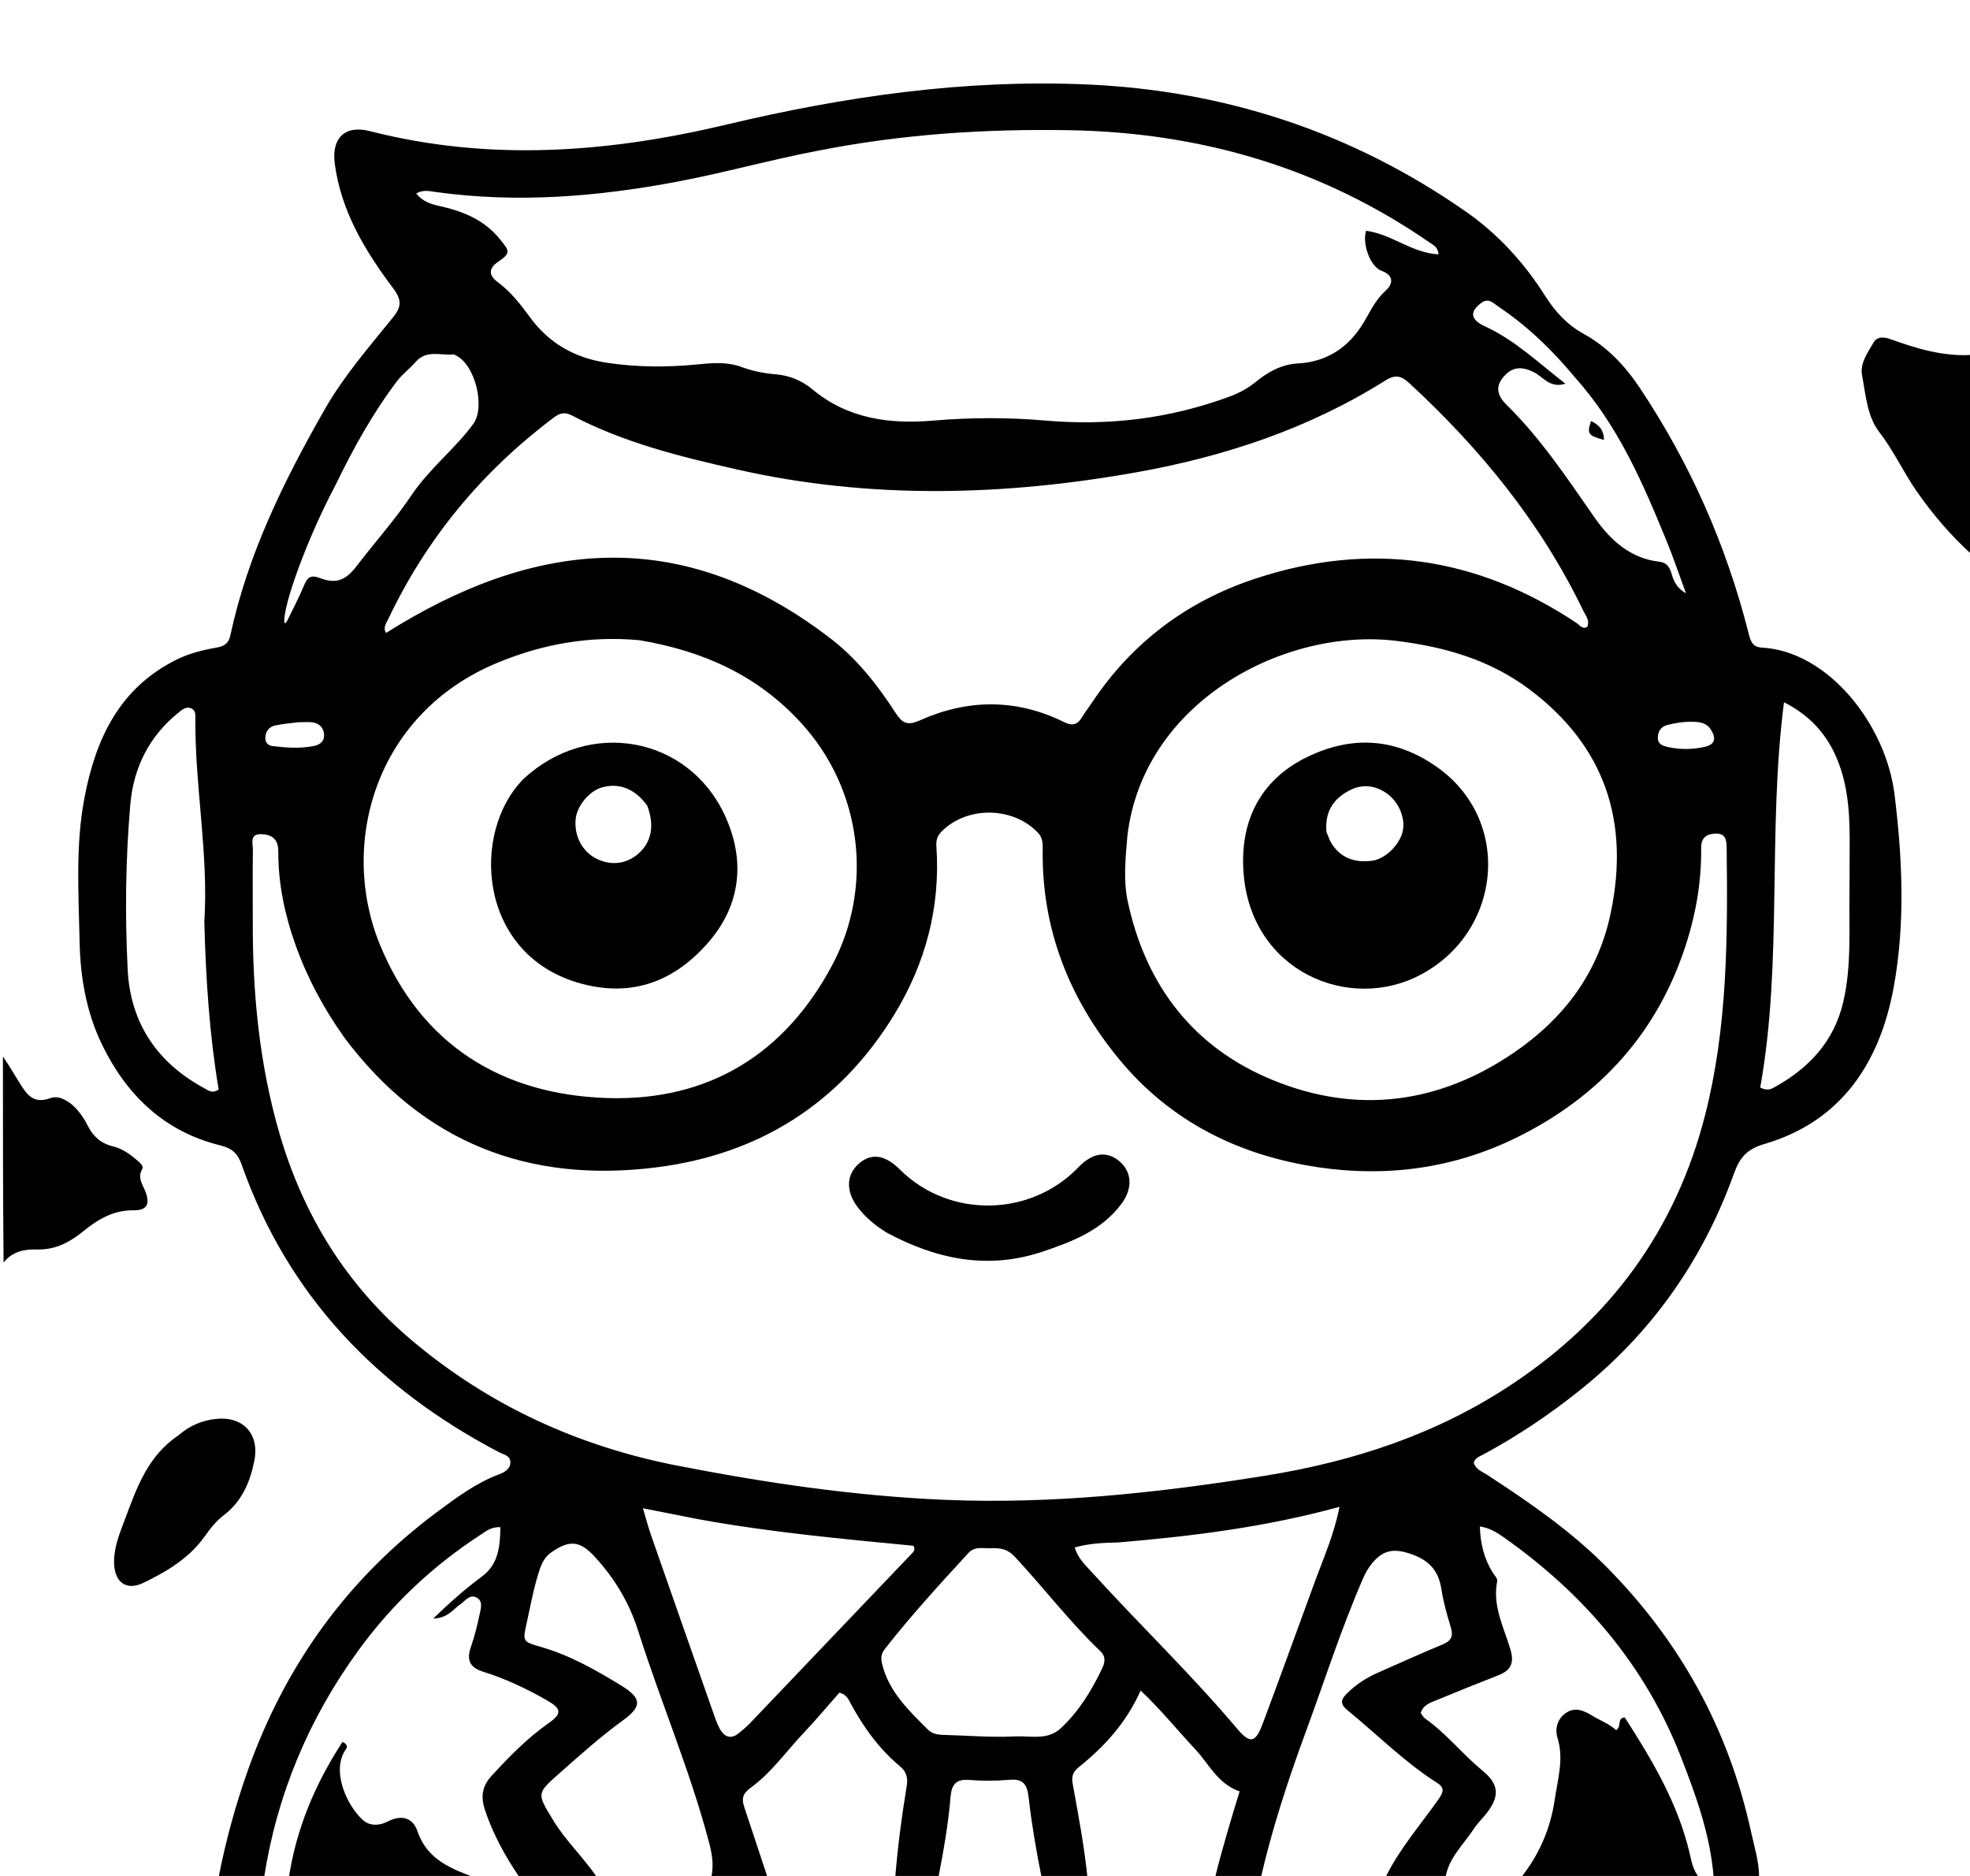 <svg version="1.1" id="Layer_1" xmlns="http://www.w3.org/2000/svg" xmlns:xlink="http://www.w3.org/1999/xlink" x="0px" y="0px"
	 width="100%" viewBox="0 0 672 640" enable-background="new 0 0 672 640" xml:space="preserve">
<path fill="#000000" opacity="1" stroke="none" 
	d="
M74.467,641 
	C76.912,628.336 80.32,615.809 84.693,603.566 
	C97.42,567.936 118.641,538.49 149.047,515.86 
	C155.71,510.901 162.421,505.897 170.348,502.935 
	C172.246,502.226 174.186,501.051 174.094,498.735 
	C174.007,496.527 171.71,496.22 170.146,495.398 
	C128.698,473.626 98.186,442.053 82.431,397.329 
	C81.099,393.549 79.292,391.779 75.021,390.723 
	C56.173,386.064 43.339,373.799 34.936,356.653 
	C29.484,345.527 27.397,333.533 27.155,321.291 
	C26.833,304.987 25.712,288.599 28.762,272.429 
	C32.583,252.168 40.667,234.621 60.477,224.916 
	C64.889,222.755 69.567,221.683 74.312,220.839 
	C76.836,220.391 78.071,219.11 78.588,216.703 
	C84.536,188.997 96.878,163.96 110.813,139.585 
	C117.304,128.233 125.864,118.419 134.025,108.32 
	C136.928,104.727 137.189,102.45 134.056,98.271 
	C124.538,85.579 116.304,72.044 114.188,55.771 
	C113.058,47.078 117.675,42.56 126.202,44.741 
	C166.967,55.169 207.471,52.113 247.817,42.504 
	C288.185,32.89 328.971,27.021 370.561,28.805 
	C417.81,30.833 461.104,45.05 499.988,72.162 
	C510.991,79.833 519.886,89.587 527.056,100.921 
	C530.399,106.207 534.53,110.747 540.061,113.8 
	C548.137,118.257 554.222,124.638 559.322,132.279 
	C576.509,158.032 588.834,185.9 596.428,215.891 
	C597.049,218.344 597.604,220.755 600.95,220.93 
	C623.604,222.116 643.282,247.146 646.24,270.932 
	C648.962,292.825 649.942,314.993 646.001,336.645 
	C641.366,362.107 628.443,382.494 601.869,390.284 
	C595.829,392.055 593.425,394.962 591.478,400.38 
	C580.816,430.054 563.297,454.913 538.52,474.616 
	C528.31,482.735 517.557,489.953 506.094,496.147 
	C504.817,496.838 503.277,497.284 502.713,499.009 
	C503.377,501.318 505.576,502.029 507.335,503.177 
	C521.719,512.567 535.846,522.27 548.006,534.558 
	C573.144,559.962 589.714,590.018 597.318,624.969 
	C598.413,630.001 600.036,634.937 600.072,640.577 
	C594.978,641 589.956,641 584.578,640.667 
	C583.421,626.007 578.574,612.682 573.46,599.549 
	C561.253,568.201 540.279,543.731 512.967,524.477 
	C510.625,522.826 508.132,521.241 504.802,520.771 
	C504.979,526.721 506.282,531.779 509.144,536.421 
	C509.743,537.391 510.901,538.536 510.729,539.382 
	C509.022,547.75 512.927,555.057 515.193,562.577 
	C516.625,567.329 515.425,569.842 511.103,571.54 
	C504.139,574.275 497.19,577.048 490.282,579.92 
	C488.064,580.842 485.502,581.518 484.629,584.439 
	C485.161,585.097 485.565,585.892 486.21,586.347 
	C493.46,591.465 498.929,598.531 505.767,604.125 
	C511.43,608.758 511.558,612.95 507.078,618.628 
	C505.637,620.455 503.94,622.103 502.67,624.036 
	C499.092,629.481 493.95,634.054 493,641 
	C486.312,641 479.625,641 472.528,640.65 
	C477.328,630.807 484.478,622.668 490.676,613.867 
	C492.37,611.461 492.898,609.944 490.218,608.239 
	C479.071,601.149 469.799,591.751 459.637,583.448 
	C457.065,581.347 457.375,579.822 459.395,577.804 
	C462.499,574.703 466.086,572.362 470.099,570.615 
	C477.418,567.428 484.666,564.074 492.048,561.042 
	C494.947,559.851 495.823,558.335 494.928,555.318 
	C493.653,551.019 492.371,546.674 491.704,542.256 
	C490.639,535.207 486.835,531.726 479.963,529.729 
	C474.673,528.192 471.411,529.35 468.199,533.133 
	C466.77,534.815 465.76,536.662 464.891,538.661 
	C457.456,555.759 451.798,573.518 445.367,590.991 
	C439.332,607.385 433.908,623.957 430,641 
	C424.978,641 419.956,641 414.46,640.614 
	C416.923,630.589 419.86,620.951 422.846,611.151 
	C415.285,608.495 412.425,601.789 407.813,596.876 
	C401.615,590.275 395.941,583.173 389.09,576.755 
	C384.2,587.701 376.748,595.874 367.962,602.901 
	C365.991,604.477 365.465,606.05 365.906,608.488 
	C367.861,619.283 369.898,630.07 371,641 
	C365.978,641 360.956,641 355.333,640.616 
	C353.418,631.2 351.907,622.192 350.876,613.129 
	C350.395,608.898 349.104,606.778 344.414,607.188 
	C339.791,607.593 335.082,607.609 330.456,607.234 
	C325.951,606.87 324.579,609.1 324.257,612.961 
	C323.469,622.401 321.82,631.715 320,641 
	C315.311,641 310.621,641 305.365,640.575 
	C306.252,629.985 307.554,619.794 309.25,609.67 
	C309.751,606.684 309.36,604.57 307.044,602.633 
	C299.934,596.686 294.587,589.336 290.21,581.218 
	C289.453,579.814 288.858,578.131 286.322,577.463 
	C282.383,581.927 278.372,586.735 274.078,591.274 
	C268.159,597.531 263.149,604.749 256.15,609.843 
	C253.35,611.881 252.916,613.599 253.859,616.423 
	C256.593,624.609 259.289,632.807 262,641 
	C255.646,641 249.291,641 242.608,640.617 
	C243.573,636.255 242.88,632.388 241.843,628.46 
	C235.38,603.972 225.382,580.674 217.767,556.593 
	C214.671,546.801 209.785,538.672 203.033,531.263 
	C197.895,525.624 194.415,525.275 188.29,529.428 
	C185.79,531.122 184.827,533.265 183.988,535.791 
	C182.096,541.484 181.057,547.379 179.762,553.217 
	C178.23,560.124 178.152,560.019 184.656,561.9 
	C194.494,564.746 203.362,569.799 211.973,575.084 
	C219.043,579.423 218.965,582.224 212.533,586.892 
	C204.834,592.48 197.791,598.812 190.692,605.092 
	C182.988,611.907 183.182,611.852 188.573,620.795 
	C192.987,628.119 199.315,633.92 204,641 
	C195.312,641 186.625,641 177.356,640.673 
	C172.243,633.169 168.231,625.804 165.482,617.661 
	C163.858,612.849 164.522,609.276 167.719,605.802 
	C173.694,599.308 179.819,593.008 187.11,587.896 
	C191.799,584.608 191.534,582.917 186.578,580.081 
	C179.628,576.105 172.408,572.693 164.765,570.3 
	C160.284,568.897 159.09,566.344 160.6,561.966 
	C161.842,558.364 162.804,554.642 163.567,550.906 
	C163.975,548.91 164.931,546.241 162.544,544.998 
	C160.228,543.791 158.724,546.129 156.993,547.346 
	C154.48,549.114 152.592,552.103 147.79,552.17 
	C153.565,546.6 158.752,542.029 164.319,537.901 
	C170.131,533.591 170.561,527.515 170.698,521.02 
	C167.536,520.824 165.71,522.447 163.831,523.67 
	C147.618,534.218 133.741,547.287 122.354,562.915 
	C105.297,586.324 94.421,612.335 90,641 
	C84.978,641 79.956,641 74.467,641 
M117.465,353.98 
	C110.473,344.156 104.814,333.643 100.765,322.256 
	C97.106,311.965 94.884,301.401 94.93,290.48 
	C94.948,286.223 92.735,284.749 89.214,284.589 
	C84.947,284.396 86.307,287.886 86.269,290.041 
	C86.128,298.037 86.261,306.038 86.229,314.036 
	C86.131,338.614 88.418,362.875 95.302,386.595 
	C103.468,414.731 118.33,438.662 140.737,457.497 
	C167.01,479.582 197.288,493.426 231.037,500.013 
	C261.159,505.892 291.432,510.368 322.106,511.672 
	C358.883,513.236 395.282,509.277 431.516,503.458 
	C461.753,498.601 490.242,489.272 516.03,472.063 
	C549.552,449.693 571.676,419.404 581.637,380.431 
	C589.3,350.449 589.364,319.761 588.992,289.085 
	C588.963,286.664 588.658,284.272 585.258,284.381 
	C582.075,284.482 580.253,285.851 580.294,289.247 
	C580.428,300.337 578.626,311.158 575.288,321.688 
	C565.642,352.109 545.841,374.001 517.556,387.981 
	C496.28,398.497 473.476,401.709 449.921,398.259 
	C422.685,394.27 399.269,382.652 381.668,361.255 
	C364.663,340.582 355.233,316.76 355.69,289.56 
	C355.724,287.54 355.593,285.696 354.013,284.042 
	C345.436,275.061 329.671,274.945 321.055,283.82 
	C319.621,285.297 319.286,286.885 319.419,288.808 
	C320.838,309.408 315.772,328.508 305.138,345.99 
	C286.521,376.594 258.723,393.947 223.601,398.295 
	C180.515,403.629 144.473,390.061 117.465,353.98 
M278.903,51.442 
	C262.877,54.489 247.163,58.923 231.121,61.956 
	C203.782,67.124 176.39,69.349 148.687,65.511 
	C146.59,65.22 144.281,64.631 141.969,66.008 
	C144.148,68.738 146.93,69.618 149.615,70.213 
	C157.715,72.008 165.002,74.791 170.526,81.606 
	C173.751,85.583 174.371,86.274 170.111,89.157 
	C166.595,91.537 166.589,93.856 169.729,96.197 
	C174.207,99.534 177.549,103.798 180.802,108.254 
	C187.297,117.152 196.083,122.117 207.064,123.767 
	C217.371,125.316 227.62,125.34 237.921,124.324 
	C242.923,123.831 247.921,123.38 252.752,125.143 
	C256.547,126.528 260.46,127.378 264.436,127.682 
	C269.304,128.053 273.575,129.852 277.188,132.87 
	C289.21,142.912 303.592,144.744 318.187,143.5 
	C331.02,142.405 343.882,142.369 356.478,143.468 
	C378.195,145.363 398.915,142.824 419.225,135.372 
	C422.544,134.154 425.56,132.575 428.328,130.315 
	C432.501,126.908 437.111,124.304 442.722,123.997 
	C452.657,123.454 459.991,118.553 465.069,110.187 
	C467.385,106.373 469.137,102.331 472.647,99.188 
	C474.912,97.16 475.919,94.134 471.303,92.405 
	C467.389,90.939 464.671,83.387 465.965,78.735 
	C474.561,79.778 481.59,86.318 490.715,86.78 
	C490.483,84.186 488.934,83.621 487.78,82.822 
	C450.771,57.176 409.434,45.179 364.714,44.42 
	C336.197,43.936 307.805,45.726 278.903,51.442 
M282.365,217.1 
	C291.875,224.161 299.075,233.299 305.442,243.122 
	C307.63,246.498 309.293,247.771 313.709,245.791 
	C330.041,238.467 346.618,238.286 362.885,246.311 
	C365.745,247.723 367.499,247.334 369.076,244.703 
	C370.101,242.992 371.352,241.419 372.456,239.754 
	C386.143,219.119 405.009,205.043 428.323,197.374 
	C467.2,184.586 503.846,189.835 537.916,212.629 
	C538.935,213.311 539.721,214.749 541.394,213.9 
	C542.451,211.722 540.919,210.107 540.091,208.385 
	C525.654,178.385 505.024,153.136 480.694,130.676 
	C477.867,128.067 475.839,127.755 472.558,129.82 
	C446.512,146.209 417.707,155.764 387.76,161.11 
	C342.364,169.214 296.756,170.429 251.357,160.153 
	C232.008,155.774 212.773,151.033 195.057,141.719 
	C192.504,140.376 190.79,141.031 188.756,142.563 
	C164.493,160.829 145.616,183.511 132.553,210.966 
	C131.807,212.533 130.522,214.139 131.691,215.93 
	C181.95,184.234 231.965,178.839 282.365,217.1 
M384.572,285.175 
	C383.939,292.657 383.131,300.272 384.704,307.595 
	C390.857,336.234 407.103,357.437 434.284,368.526 
	C462.983,380.235 490.873,376.585 516.487,359.072 
	C533.422,347.493 545.165,332.031 549.455,311.431 
	C555.961,280.187 547.453,254.479 521.663,235.144 
	C508.248,225.088 492.804,220.651 476.245,218.634 
	C438.154,213.992 389.941,239.453 384.572,285.175 
M218.032,218.404 
	C201.294,216.87 185.416,219.61 169.769,226.071 
	C127.889,243.365 115.555,288.075 129.597,322.275 
	C143.54,356.234 170.985,373.504 207.319,374.61 
	C241.98,375.664 267.984,359.381 284.036,328.964 
	C297.611,303.243 294.697,269.761 272.923,246.25 
	C258.169,230.319 239.853,222.058 218.032,218.404 
M238.345,518.31 
	C232.235,517.106 226.126,515.902 219.312,514.559 
	C220.397,518.177 221.141,521.048 222.114,523.839 
	C229.066,543.776 236.059,563.699 243.059,583.619 
	C243.774,585.654 244.445,587.736 245.452,589.628 
	C247.083,592.696 249.398,593.582 252.303,591.062 
	C253.434,590.082 254.625,589.156 255.655,588.078 
	C274.149,568.715 292.625,549.336 311.088,529.944 
	C311.623,529.382 312.34,528.761 311.562,527.348 
	C287.548,525.012 263.231,522.835 238.345,518.31 
M381.479,526.215 
	C376.55,526.339 371.624,526.486 366.606,527.93 
	C367.751,531.768 370.421,534.135 372.708,536.652 
	C388.932,554.511 406.383,571.227 421.954,589.705 
	C426.425,595.011 428.254,594.626 430.694,588.138 
	C436.843,571.784 442.727,555.331 448.768,538.937 
	C451.619,531.199 455.008,523.638 456.942,514.062 
	C431.889,520.935 407.224,524.043 381.479,526.215 
M338.363,528.187 
	C335.636,528.415 332.668,527.29 330.364,529.796 
	C320.575,540.448 310.803,551.112 301.871,562.513 
	C300.625,564.102 300.39,565.545 300.872,567.554 
	C303.179,577.162 310.015,583.553 316.588,590.135 
	C318.22,591.77 320.469,591.848 322.667,591.904 
	C330.481,592.101 338.317,592.803 346.097,592.393 
	C351.373,592.116 357.283,593.879 361.867,589.601 
	C368.044,583.836 372.364,576.746 375.966,569.188 
	C376.947,567.13 377.29,565.172 375.316,563.285 
	C364.843,553.271 356.068,541.71 346.205,531.134 
	C344.153,528.934 342.038,528.031 338.363,528.187 
M69.7,314.499 
	C71.174,291.329 66.471,268.431 66.645,245.317 
	C66.655,244.006 66.812,242.469 65.409,241.751 
	C63.607,240.829 62.178,242.078 60.92,243.089 
	C50.889,251.144 45.541,261.892 44.45,274.454 
	C42.823,293.195 42.617,312.046 43.553,330.807 
	C44.456,348.893 53.531,362.518 69.599,371.209 
	C70.955,371.943 72.379,373.252 74.585,371.694 
	C71.5,353.229 70.209,334.395 69.7,314.499 
M630.897,303.5 
	C630.913,299.001 630.912,294.502 630.948,290.004 
	C631.032,279.479 630.806,269.022 626.698,259.047 
	C623.132,250.389 617.296,244.013 608.554,239.575 
	C602.862,283.737 608.168,327.91 600.446,371.015 
	C602.478,372.069 603.758,371.756 604.963,371.099 
	C616.886,364.589 625.582,355.478 628.768,341.826 
	C631.646,329.497 630.679,316.969 630.897,303.5 
M114.33,165.738 
	C105.068,183.088 96.121,207.352 97.042,212.656 
	C97.3,212.478 97.679,212.358 97.799,212.112 
	C99.772,208.083 101.863,204.102 103.605,199.974 
	C104.735,197.297 105.65,195.883 109.08,197.201 
	C114.662,199.345 117.96,197.941 121.607,193.174 
	C127.86,184.999 134.749,177.329 140.508,168.753 
	C146.473,159.871 155.114,153.252 161.426,144.64 
	C165.662,138.861 162.062,124.461 155.635,121.338 
	C155.336,121.192 155.025,120.889 154.744,120.916 
	C150.332,121.342 145.452,119.209 141.748,123.514 
	C139.804,125.773 137.297,127.575 135.508,129.935 
	C127.237,140.85 120.602,152.76 114.33,165.738 
M537.013,128.48 
	C529.434,119.32 520.926,111.155 511.025,104.526 
	C509.359,103.411 507.753,101.473 505.272,103.347 
	C501.296,106.349 501.505,109.024 506.55,111.341 
	C516.817,116.054 524.783,123.781 533.983,130.9 
	C528.683,132.595 526.4,128.552 523.213,126.969 
	C518.773,124.764 515.398,125.174 512.414,129.155 
	C509.889,132.525 511.26,135.5 513.845,138.036 
	C525.556,149.53 534.551,163.09 543.862,176.476 
	C549.169,184.105 556.006,190.519 566.087,191.645 
	C568.402,191.904 569.48,193.351 570.12,195.475 
	C570.841,197.872 571.603,200.35 575.121,202.408 
	C572.636,195.674 570.745,190.029 568.492,184.534 
	C560.392,164.784 552.024,145.166 537.013,128.48 
M577.259,246.247 
	C574.421,246.173 571.649,246.598 568.905,247.291 
	C566.644,247.862 565.549,249.42 565.507,251.605 
	C565.462,253.927 567.175,254.465 569.121,254.884 
	C573.252,255.775 577.328,255.716 581.436,254.813 
	C585.243,253.976 585.359,251.742 583.64,248.949 
	C582.407,246.946 580.393,246.225 577.259,246.247 
M101.747,246.398 
	C99.128,246.745 96.476,246.941 93.899,247.487 
	C91.737,247.945 90.549,249.556 90.501,251.794 
	C90.469,253.342 91.498,254.347 92.898,254.518 
	C97.659,255.101 102.46,255.456 107.2,254.469 
	C109.038,254.086 110.637,252.961 110.548,250.749 
	C110.459,248.534 109.217,246.97 107.04,246.523 
	C105.61,246.23 104.086,246.391 101.747,246.398 
z"/>
<path fill="#000000" opacity="1" stroke="none" 
	d="
M518.469,641 
	C524.808,633.168 528.844,624.27 530.363,613.837 
	C531.39,606.785 533.526,600.063 531.277,592.824 
	C530.33,589.777 531.241,586.374 534.184,584.375 
	C537.215,582.317 540.094,583.464 542.993,585.237 
	C545.788,586.947 548.914,588.1 551.298,590.241 
	C553.171,589.023 551.622,586.471 553.865,585.945 
	C553.98,585.961 554.237,585.924 554.296,586.014 
	C563.515,600.337 572.176,614.924 576.242,631.727 
	C576.977,634.765 577.377,637.963 579.773,640.736 
	C559.646,641 539.292,641 518.469,641 
z"/>
<path fill="#000000" opacity="1" stroke="none" 
	d="
M1,360.469 
	C2.962,363.268 4.878,366.566 6.9,369.797 
	C9.278,373.598 11.564,376.728 17.26,374.616 
	C20.156,373.542 23.691,375.72 26.001,378.247 
	C27.55,379.943 28.892,381.929 29.909,383.991 
	C31.724,387.675 34.407,390.088 38.408,391.05 
	C41.742,391.853 44.423,393.809 46.956,396.007 
	C47.851,396.784 49.093,397.835 48.496,398.883 
	C46.734,401.977 48.805,404.235 49.717,406.795 
	C51.182,410.91 50.03,412.948 45.518,412.904 
	C38.691,412.838 33.505,415.925 28.461,420.012 
	C23.917,423.695 18.98,426.454 12.641,426.264 
	C8.596,426.142 4.313,426.793 1.218,430.73 
	C1,407.646 1,384.292 1,360.469 
z"/>
<path fill="#000000" opacity="1" stroke="none" 
	d="
M673,189.531 
	C665.827,183.095 659.357,175.642 653.675,167.408 
	C649.175,160.887 645.92,153.673 640.992,147.322 
	C636.906,142.058 636.439,134.624 635.178,127.987 
	C634.409,123.94 637.088,120.347 639.054,116.93 
	C640.3,114.764 642.549,114.876 644.82,115.692 
	C653.726,118.889 662.725,121.686 672.688,121.077 
	C673,143.688 673,166.375 673,189.531 
z"/>
<path fill="#000000" opacity="1" stroke="none" 
	d="
M98.469,641 
	C100.971,624.039 107.504,608.582 116.842,594.251 
	C118.605,595.114 118.508,596.022 118.032,596.687 
	C112.82,603.978 118.292,616.005 123.819,620.946 
	C125.982,622.879 129.195,623.014 132.222,621.437 
	C136.796,619.053 140.774,619.961 142.391,624.705 
	C145.743,634.544 153.972,637.585 162.713,640.824 
	C141.646,641 120.292,641 98.469,641 
z"/>
<path fill="#000000" opacity="1" stroke="none" 
	d="
M60.789,489.741 
	C64.687,486.338 68.971,484.57 73.688,484.068 
	C82.797,483.1 88.508,489.092 86.794,498.108 
	C85.407,505.409 82.595,512.154 76.399,516.869 
	C73.708,518.916 71.706,521.497 69.764,524.224 
	C64.487,531.632 56.834,536.164 48.928,539.99 
	C42.948,542.884 38.965,539.673 38.904,532.963 
	C38.858,527.825 40.816,523.129 42.539,518.537 
	C46.552,507.848 50.267,496.804 60.789,489.741 
z"/>
<path fill="#000000" opacity="1" stroke="none" 
	d="
M302.541,420.559 
	C298.495,418.085 295.179,415.3 292.544,411.806 
	C288.455,406.385 288.67,400.746 292.967,396.993 
	C297.24,393.261 301.893,393.933 306.998,399.02 
	C323.7,415.665 351.477,415.307 367.849,398.236 
	C372.664,393.216 377.521,392.512 381.891,396.201 
	C386.069,399.728 386.478,405.358 382.628,410.582 
	C375.933,419.668 365.936,423.541 355.776,426.965 
	C337.191,433.228 319.677,429.768 302.541,420.559 
z"/>
<path fill="#000000" opacity="1" stroke="none" 
	d="
M482.407,333.614 
	C457.636,344.952 424.618,329.625 424.044,294.551 
	C423.776,278.182 431.091,265.423 446.004,258.207 
	C461.231,250.84 476.172,251.711 490.34,261.795 
	C516.726,280.575 511.978,319.921 482.407,333.614 
M452.474,283.848 
	C453.08,285.213 453.515,286.688 454.322,287.922 
	C457.628,292.978 462.52,294.434 468.233,293.615 
	C472.604,292.988 477.417,288.217 478.465,283.685 
	C479.505,279.188 477.204,273.553 472.952,270.6 
	C468.91,267.794 464.505,267.442 460.186,269.728 
	C454.929,272.511 451.869,276.795 452.474,283.848 
z"/>
<path fill="#000000" opacity="1" stroke="none" 
	d="
M178.659,265.67 
	C200.897,245.069 234.663,251.116 247.201,278.05 
	C254.347,293.402 252.769,308.693 241.638,321.5 
	C230.347,334.491 216.093,340.383 198.268,335.574 
	C163.024,326.065 160.36,283.976 178.659,265.67 
M220.783,274.868 
	C216.746,269.185 211.233,266.952 205.359,268.621 
	C200.961,269.871 196.758,274.979 196.354,279.565 
	C195.856,285.215 198.569,290.413 203.296,292.861 
	C208.237,295.421 213.603,294.839 217.68,291.302 
	C222.176,287.401 223.396,281.808 220.783,274.868 
z"/>
<path fill="#000000" opacity="1" stroke="none" 
	d="
M547.15,150.099 
	C541.647,148.539 541.314,148.043 542.715,143.658 
	C545.514,144.876 547.119,146.851 547.15,150.099 
z"/>
</svg>